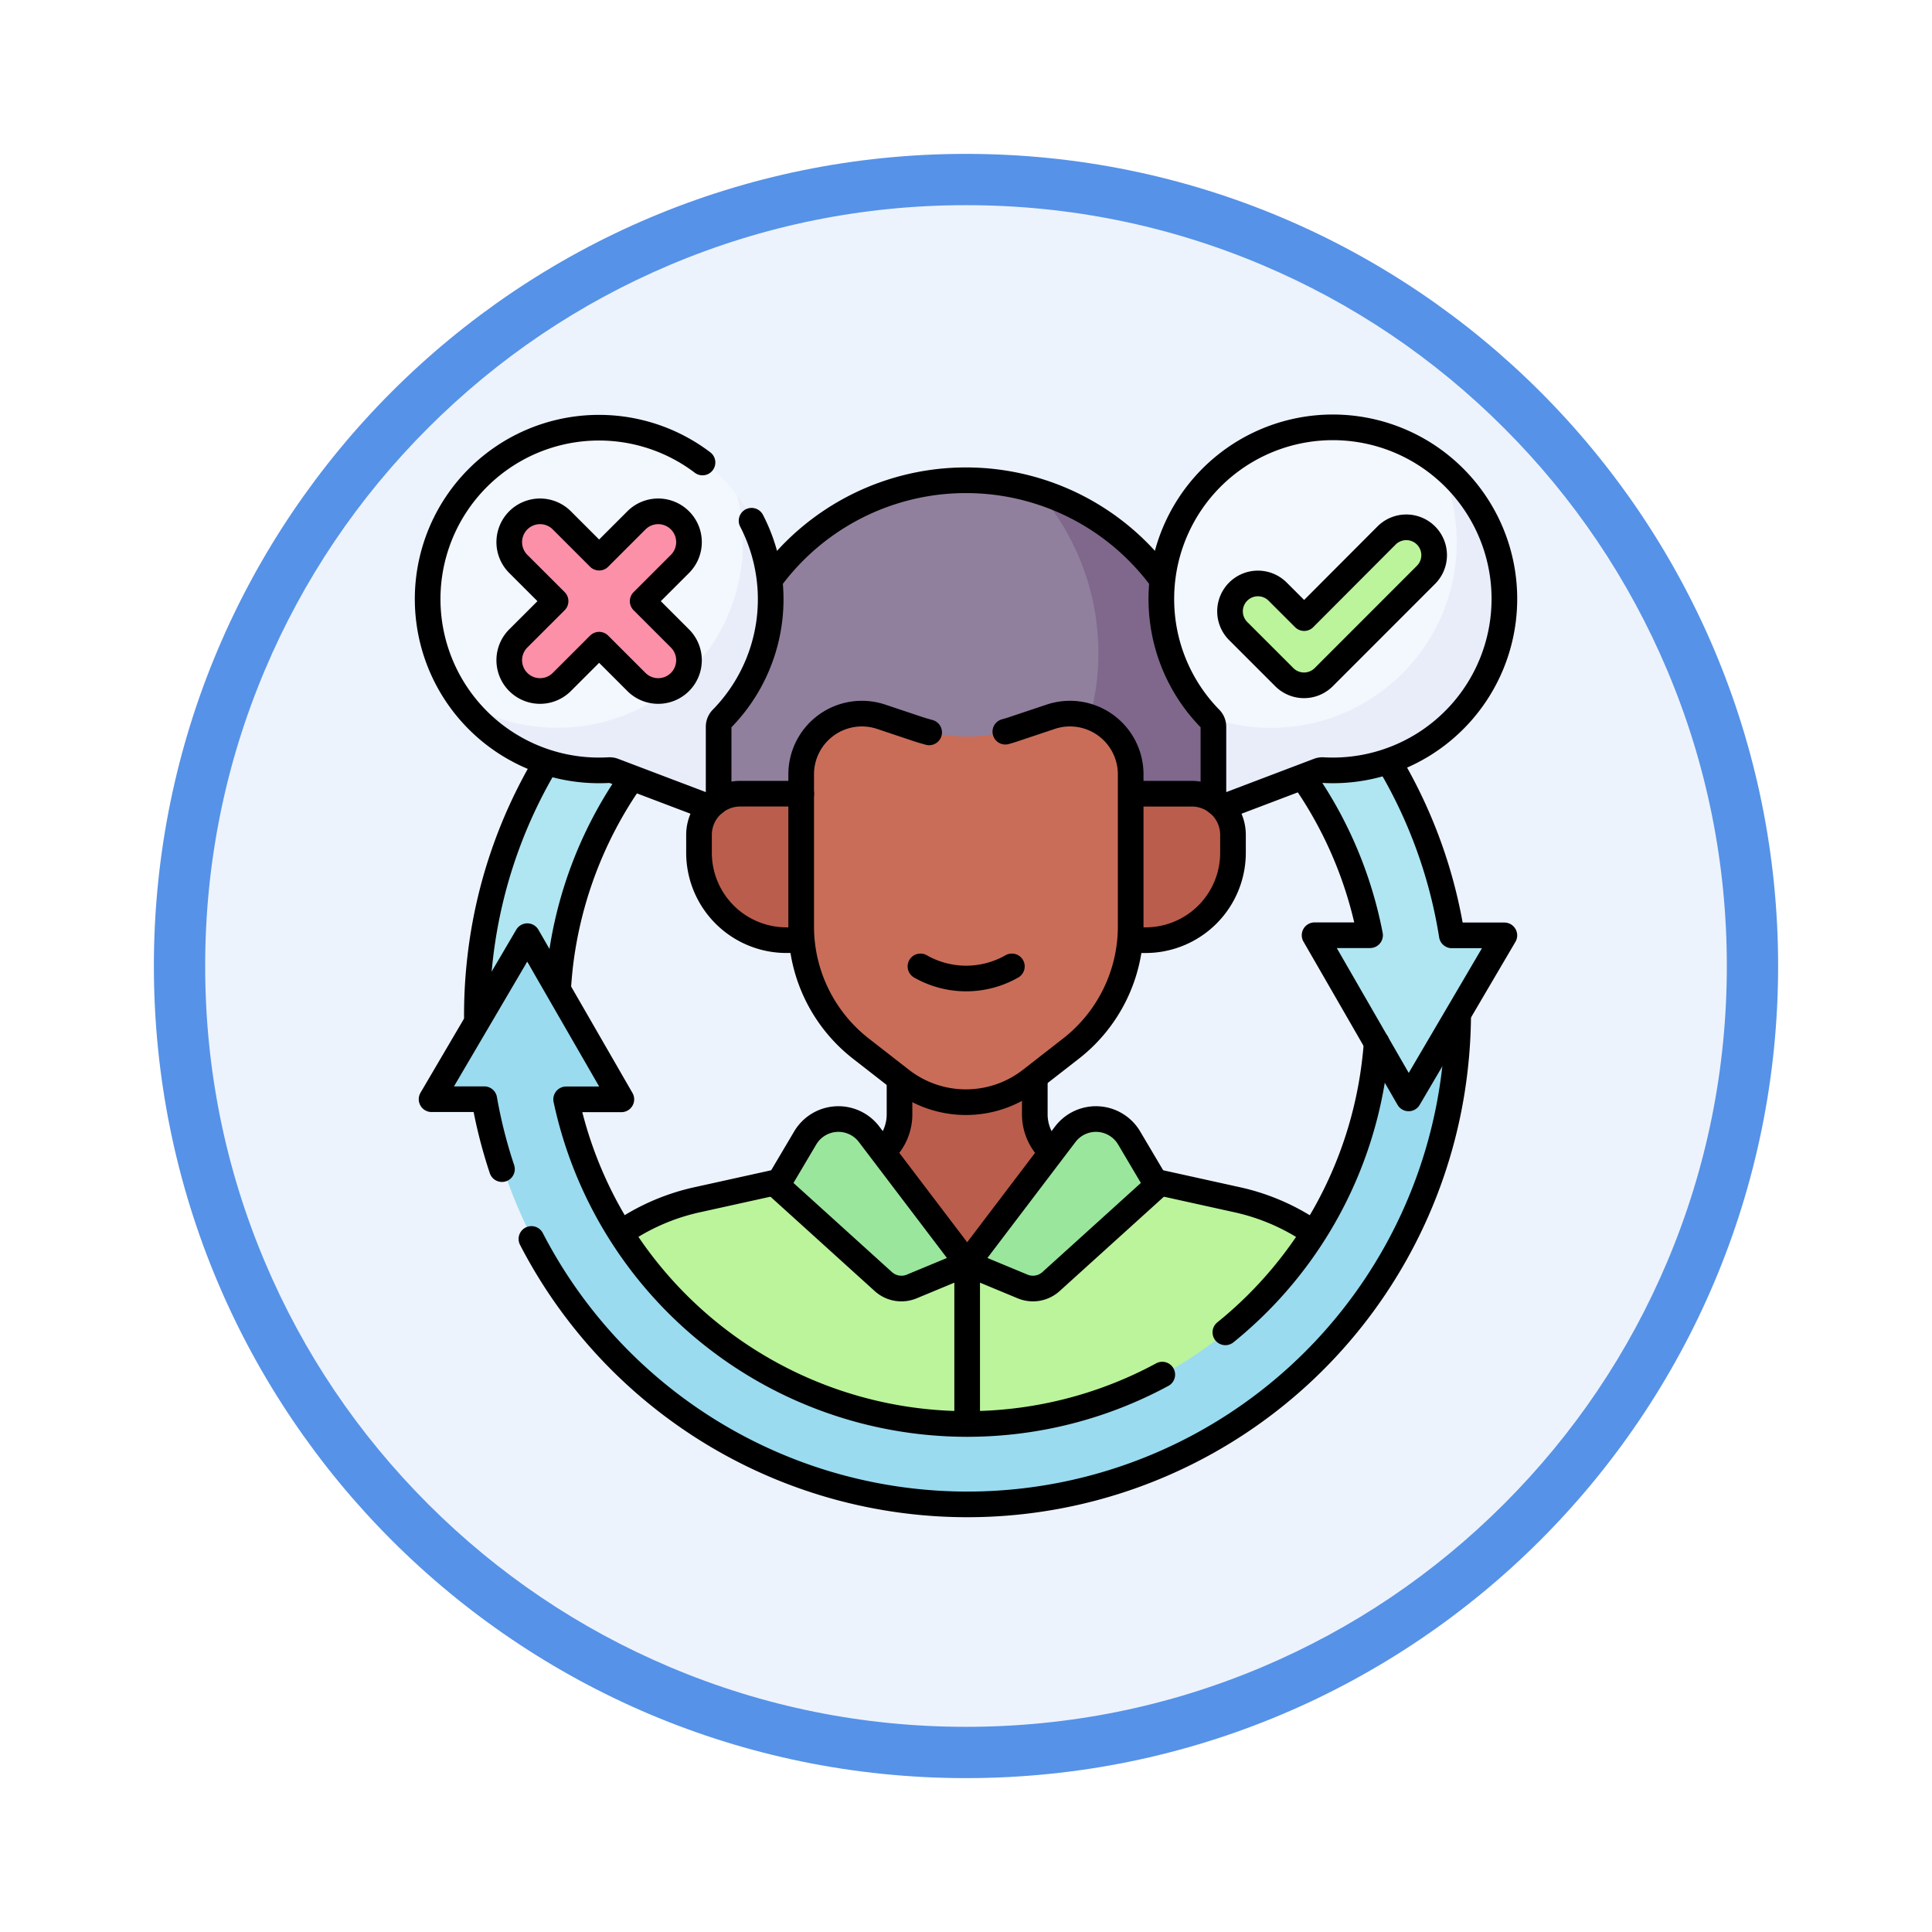 <svg xmlns="http://www.w3.org/2000/svg" xmlns:xlink="http://www.w3.org/1999/xlink" width="113" height="113" viewBox="0 0 113 113">
  <defs>
    <filter id="Trazado_982547" x="0" y="0" width="113" height="113" filterUnits="userSpaceOnUse">
      <feOffset dy="3" input="SourceAlpha"/>
      <feGaussianBlur stdDeviation="3" result="blur"/>
      <feFlood flood-opacity="0.161"/>
      <feComposite operator="in" in2="blur"/>
      <feComposite in="SourceGraphic"/>
    </filter>
  </defs>
  <g id="Grupo_1206576" data-name="Grupo 1206576" transform="translate(-272 -9286.56)">
    <g id="Grupo_1204119" data-name="Grupo 1204119" transform="translate(0 5446.223)">
      <g id="Grupo_1203962" data-name="Grupo 1203962" transform="translate(0 1899.461)">
        <g id="Grupo_1203498" data-name="Grupo 1203498" transform="translate(0 -197.72)">
          <g id="Grupo_1202589" data-name="Grupo 1202589" transform="translate(281 2144.596)">
            <g id="Grupo_1172010" data-name="Grupo 1172010" transform="translate(0)">
              <g id="Grupo_1171046" data-name="Grupo 1171046">
                <g id="Grupo_1148525" data-name="Grupo 1148525">
                  <g transform="matrix(1, 0, 0, 1, -9, -6)" filter="url(#Trazado_982547)">
                    <g id="Trazado_982547-2" data-name="Trazado 982547" transform="translate(9 6)" fill="#edf3fc">
                      <path d="M 47.5 93.5 C 41.289 93.5 35.265 92.284 29.595 89.886 C 24.118 87.569 19.198 84.252 14.973 80.027 C 10.748 75.802 7.431 70.882 5.114 65.405 C 2.716 59.735 1.5 53.711 1.5 47.5 C 1.5 41.289 2.716 35.265 5.114 29.595 C 7.431 24.118 10.748 19.198 14.973 14.973 C 19.198 10.748 24.118 7.431 29.595 5.114 C 35.265 2.716 41.289 1.5 47.5 1.5 C 53.711 1.5 59.735 2.716 65.405 5.114 C 70.882 7.431 75.802 10.748 80.027 14.973 C 84.252 19.198 87.569 24.118 89.886 29.595 C 92.284 35.265 93.5 41.289 93.5 47.5 C 93.5 53.711 92.284 59.735 89.886 65.405 C 87.569 70.882 84.252 75.802 80.027 80.027 C 75.802 84.252 70.882 87.569 65.405 89.886 C 59.735 92.284 53.711 93.5 47.5 93.5 Z" stroke="none"/>
                      <path d="M 47.5 3 C 41.491 3 35.664 4.176 30.18 6.496 C 24.881 8.737 20.122 11.946 16.034 16.034 C 11.946 20.122 8.737 24.881 6.496 30.18 C 4.176 35.664 3 41.491 3 47.5 C 3 53.509 4.176 59.336 6.496 64.82 C 8.737 70.119 11.946 74.878 16.034 78.966 C 20.122 83.054 24.881 86.263 30.18 88.504 C 35.664 90.824 41.491 92 47.5 92 C 53.509 92 59.336 90.824 64.82 88.504 C 70.119 86.263 74.878 83.054 78.966 78.966 C 83.054 74.878 86.263 70.119 88.504 64.82 C 90.824 59.336 92 53.509 92 47.5 C 92 41.491 90.824 35.664 88.504 30.18 C 86.263 24.881 83.054 20.122 78.966 16.034 C 74.878 11.946 70.119 8.737 64.82 6.496 C 59.336 4.176 53.509 3 47.5 3 M 47.5 0 C 73.734 0 95 21.266 95 47.5 C 95 73.734 73.734 95 47.5 95 C 21.266 95 0 73.734 0 47.5 C 0 21.266 21.266 0 47.5 0 Z" stroke="none" fill="#5692e8"/>
                    </g>
                  </g>
                </g>
              </g>
            </g>
          </g>
        </g>
      </g>
    </g>
    <g id="_360-feedback_14752908" data-name="360-feedback_14752908" transform="translate(289.509 9304.069)">
      <g id="Grupo_1206568" data-name="Grupo 1206568" transform="translate(7.607 7.5)">
        <path id="Trazado_1049169" data-name="Trazado 1049169" d="M219.529,296.538a2.962,2.962,0,0,1-2.324-2.891v-4.414h-7.9v4.414a2.962,2.962,0,0,1-2.324,2.891l.518,3.3c-.782.173,5.357,5.888,8.674,4.991C219.266,303.986,219.529,296.538,219.529,296.538Z" transform="translate(-181.808 -253.531)" fill="#bb5d4c"/>
        <path id="Trazado_1049170" data-name="Trazado 1049170" d="M132.189,350.748a12.626,12.626,0,0,0-4.221-1.784l-9.509-2.1c-.662-.146-3.573,6.046-6.3,6.042-2.865,0-5.553-6.2-6.248-6.042l-9.509,2.1a18.746,18.746,0,0,0-5.157,2.159L95,359.33l11.888,4.488,14.6-.077,11.423-9.4.465-3.018Z" transform="translate(-80.737 -303.858)" fill="#bbf49b"/>
        <path id="Trazado_1049171" data-name="Trazado 1049171" d="M175.8,335.724l-5.974-5.408a.379.379,0,0,1-.072-.475l1.484-2.507a2.252,2.252,0,0,1,3.731-.215l5.73,7.546-3.238,1.345A1.574,1.574,0,0,1,175.8,335.724Z" transform="translate(-149.257 -285.841)" fill="#9be69d"/>
        <path id="Trazado_1049172" data-name="Trazado 1049172" d="M261.4,335.724l5.974-5.408a.379.379,0,0,0,.072-.475l-1.484-2.507a2.252,2.252,0,0,0-3.731-.215l-5.73,7.546,3.238,1.345A1.574,1.574,0,0,0,261.4,335.724Z" transform="translate(-225.052 -285.841)" fill="#9be69d"/>
        <g id="Grupo_1206567" data-name="Grupo 1206567" transform="translate(0.539 12.69)">
          <path id="Trazado_1049173" data-name="Trazado 1049173" d="M31.335,127.41a28.722,28.722,0,0,0-.228,4.124l2.716,2.331L35.8,130.6a24.223,24.223,0,0,1,.189-2.6,23.853,23.853,0,0,1,8.4-15.342l-3.56-3.12A28.529,28.529,0,0,0,31.335,127.41Z" transform="translate(-28.756 -109.295)" fill="#afe6f2"/>
          <path id="Trazado_1049174" data-name="Trazado 1049174" d="M395.636,125.135l-1.943-.025a.412.412,0,0,1-.4-.349,28.605,28.605,0,0,0-9.576-17.115l-2.963,3.64a23.933,23.933,0,0,1,7.732,13.257.414.414,0,0,1-.409.5l-1.925-.024a.412.412,0,0,0-.341.652l3.138,4.4.89,3.354,2.69-.413,1.143-3.765,2.3-3.472A.413.413,0,0,0,395.636,125.135Z" transform="translate(-334.1 -107.646)" fill="#afe6f2"/>
          <path id="Trazado_1049175" data-name="Trazado 1049175" d="M72.14,257.893a28.607,28.607,0,0,1-56.773,5.051.412.412,0,0,0-.4-.343L13,262.578a.412.412,0,0,1-.339-.64l4.531-6.831a.413.413,0,0,1,.68-.011l4.954,6.949a.412.412,0,0,1-.341.652l-1.882-.023a.414.414,0,0,0-.408.505,23.915,23.915,0,0,0,47.062-2.239q.144-1.133.18-2.255l1.815,2.546a.413.413,0,0,0,.68-.011Z" transform="translate(-12.591 -236.26)" fill="#9adbef"/>
        </g>
        <path id="Trazado_1049176" data-name="Trazado 1049176" d="M164.631,44.514c0,4.608-4.586,6.078-7.956,8.712l-13.918.375-2.986-2.888a33.468,33.468,0,0,1,.239-3.873,14.794,14.794,0,0,1,14.512-15.061,14.014,14.014,0,0,1,4.114.614C162.5,34.377,164.631,40.879,164.631,44.514Z" transform="translate(-123.085 -28.702)" fill="#90809e"/>
        <path id="Trazado_1049177" data-name="Trazado 1049177" d="M285.769,51.069a35.241,35.241,0,0,1,.331,3.968l-2.413,2.142-10.275.277a14.387,14.387,0,0,0,1.961-20.834A15,15,0,0,1,285.769,51.069Z" transform="translate(-239.822 -32.932)" fill="#7f688c"/>
        <path id="Trazado_1049178" data-name="Trazado 1049178" d="M159.569,184.825H138.3a4.963,4.963,0,0,1-4.963-4.963v-1.254a2.337,2.337,0,0,1,2.337-2.337H162.2a2.337,2.337,0,0,1,2.337,2.337v1.254A4.963,4.963,0,0,1,159.569,184.825Z" transform="translate(-117.5 -154.884)" fill="#bb5d4c"/>
        <path id="Trazado_1049179" data-name="Trazado 1049179" d="M196.23,158.9l-2.344,1.825a6.168,6.168,0,0,1-7.579,0l-2.344-1.825a9.051,9.051,0,0,1-3.49-7.141v-8.882a3.546,3.546,0,0,1,4.672-3.362l2.177.728a8.749,8.749,0,0,0,5.55,0l2.177-.728a3.546,3.546,0,0,1,4.672,3.362v8.882A9.051,9.051,0,0,1,196.23,158.9Z" transform="translate(-158.66 -122.623)" fill="#c96d59"/>
        <path id="Trazado_1049180" data-name="Trazado 1049180" d="M346.17,17.684a10.031,10.031,0,0,1,16.3-7.984c1.826,2.376,3.151,4.682,3.151,7.849a9.483,9.483,0,0,1-10.29,9.686.374.374,0,0,0-.158.023l-4.536,1.95a.675.675,0,0,1-.914-.631l-.346-3.634a.38.38,0,0,0-.112-.269c-.059-.059-.281-.188-.338-.249A9.983,9.983,0,0,1,346.17,17.684Z" transform="translate(-303.359 -7.5)" fill="#f3f7fe"/>
        <path id="Trazado_1049181" data-name="Trazado 1049181" d="M385.229,32.686a10.036,10.036,0,0,1-10.658,10,.374.374,0,0,0-.158.023l-5.288,2.007a.675.675,0,0,1-.915-.63V40.035a.384.384,0,0,0-.112-.269c-.06-.06-.118-.119-.176-.18A10.858,10.858,0,0,0,381.466,24.86,10,10,0,0,1,385.229,32.686Z" transform="translate(-322.356 -22.66)" fill="#e8edf9"/>
        <path id="Trazado_1049182" data-name="Trazado 1049182" d="M27.557,17.6a12.829,12.829,0,0,0-1.232-6.157A10.021,10.021,0,0,0,8.339,17.526,9.886,9.886,0,0,0,10.4,23.608a11.388,11.388,0,0,0,8.7,3.506.374.374,0,0,1,.158.023l4.792,2.042a.675.675,0,0,0,.914-.631l.027-3.82a.38.38,0,0,1,.112-.269A9.468,9.468,0,0,0,27.557,17.6Z" transform="translate(-8.339 -7.5)" fill="#f3f7fe"/>
        <path id="Trazado_1049183" data-name="Trazado 1049183" d="M42.6,44.835a9.986,9.986,0,0,1-2.931,6.921.384.384,0,0,0-.112.269v4.056a.675.675,0,0,1-.915.63L33.357,54.7a.373.373,0,0,0-.158-.023,10,10,0,0,1-8.6-3.922A10.858,10.858,0,0,0,40.526,38.59,9.967,9.967,0,0,1,42.6,44.835Z" transform="translate(-22.54 -34.65)" fill="#e8edf9"/>
        <path id="Trazado_1049184" data-name="Trazado 1049184" d="M380.8,62.211l-2.7-2.7a1.628,1.628,0,0,1,0-2.3h0a1.63,1.63,0,0,1,2.3,0l1.28,1.278a.38.38,0,0,0,.538,0l4.545-4.557a1.63,1.63,0,0,1,2.305,0h0a1.627,1.627,0,0,1,0,2.3l-5.969,5.979A1.63,1.63,0,0,1,380.8,62.211Z" transform="translate(-330.83 -47.63)" fill="#bbf49b"/>
        <path id="Trazado_1049185" data-name="Trazado 1049185" d="M55.145,56.284a1.833,1.833,0,0,1-2.517-.1l-1.875-1.874a.38.38,0,0,0-.537,0L48.34,56.189a1.833,1.833,0,0,1-2.516.1,1.8,1.8,0,0,1-.064-2.6l1.911-1.91a.379.379,0,0,0,0-.537L45.8,49.362a1.83,1.83,0,0,1-.1-2.516,1.8,1.8,0,0,1,2.6-.062l1.911,1.91a.38.38,0,0,0,.537,0l1.875-1.874a1.833,1.833,0,0,1,2.517-.1,1.8,1.8,0,0,1,.062,2.6L53.3,51.236a.379.379,0,0,0,0,.537l1.911,1.91A1.8,1.8,0,0,1,55.145,56.284Z" transform="translate(-40.558 -41.346)" fill="#fc90a8"/>
      </g>
      <g id="Grupo_1206575" data-name="Grupo 1206575" transform="translate(7.501 7.5)">
        <g id="Grupo_1206571" data-name="Grupo 1206571" transform="translate(0.232 19.738)">
          <g id="Grupo_1206569" data-name="Grupo 1206569">
            <path id="Trazado_1049186" data-name="Trazado 1049186" d="M67.819,183.013q.039-.569.1-1.142a23.92,23.92,0,0,1,4.049-10.832" transform="translate(-60.408 -170.054)" fill="none" stroke="#000" stroke-linecap="round" stroke-linejoin="round" stroke-miterlimit="10" stroke-width="1.5"/>
            <path id="Trazado_1049187" data-name="Trazado 1049187" d="M30.246,177.993a29.018,29.018,0,0,1,.192-3.447,28.633,28.633,0,0,1,3.777-11.283" transform="translate(-27.596 -163.263)" fill="none" stroke="#000" stroke-linecap="round" stroke-linejoin="round" stroke-miterlimit="10" stroke-width="1.5"/>
            <path id="Trazado_1049188" data-name="Trazado 1049188" d="M417.5,163.322a28.552,28.552,0,0,1,3.562,9.954l3.073,0-5.6,9.536-5.5-9.544h3.245a23.916,23.916,0,0,0-3.813-9.083" transform="translate(-361.389 -163.315)" fill="none" stroke="#000" stroke-linecap="round" stroke-linejoin="round" stroke-miterlimit="10" stroke-width="1.5"/>
            <path id="Trazado_1049189" data-name="Trazado 1049189" d="M375.722,308.395a23.955,23.955,0,0,0,8.751-15.917q.059-.509.1-1.018" transform="translate(-329.294 -275.215)" fill="none" stroke="#000" stroke-linecap="round" stroke-linejoin="round" stroke-miterlimit="10" stroke-width="1.5"/>
            <path id="Trazado_1049190" data-name="Trazado 1049190" d="M55.422,292.812a28.7,28.7,0,0,0,54.012-9.921,29.033,29.033,0,0,0,.191-3.021" transform="translate(-49.582 -265.094)" fill="none" stroke="#000" stroke-linecap="round" stroke-linejoin="round" stroke-miterlimit="10" stroke-width="1.5"/>
            <path id="Trazado_1049191" data-name="Trazado 1049191" d="M13.449,255.839a28.448,28.448,0,0,1-1.034-4.089l-3.083,0,5.6-9.536,5.5,9.544-3.229,0a23.983,23.983,0,0,0,34.867,16.1" transform="translate(-9.332 -232.206)" fill="none" stroke="#000" stroke-linecap="round" stroke-linejoin="round" stroke-miterlimit="10" stroke-width="1.5"/>
          </g>
          <g id="Grupo_1206570" data-name="Grupo 1206570" transform="translate(11.297 18.544)">
            <path id="Trazado_1049192" data-name="Trazado 1049192" d="M107.393,355.753l-4.687,1.035a12.641,12.641,0,0,0-4.226,1.786" transform="translate(-98.48 -349.905)" fill="none" stroke="#000" stroke-linecap="round" stroke-linejoin="round" stroke-miterlimit="10" stroke-width="1.5"/>
            <path id="Trazado_1049193" data-name="Trazado 1049193" d="M219.541,309.6v1.885a2.961,2.961,0,0,1-.839,2.067" transform="translate(-203.468 -309.604)" fill="none" stroke="#000" stroke-linecap="round" stroke-linejoin="round" stroke-miterlimit="10" stroke-width="1.5"/>
            <path id="Trazado_1049194" data-name="Trazado 1049194" d="M346.168,356.173l4.446.982a12.636,12.636,0,0,1,4.226,1.786" transform="translate(-314.781 -350.272)" fill="none" stroke="#000" stroke-linecap="round" stroke-linejoin="round" stroke-miterlimit="10" stroke-width="1.5"/>
            <path id="Trazado_1049195" data-name="Trazado 1049195" d="M287.758,309.6v1.885a2.961,2.961,0,0,0,.84,2.067" transform="translate(-263.773 -309.604)" fill="none" stroke="#000" stroke-linecap="round" stroke-linejoin="round" stroke-miterlimit="10" stroke-width="1.5"/>
            <line id="Línea_1066" data-name="Línea 1066" y2="9.384" transform="translate(20.029 10.607)" fill="none" stroke="#000" stroke-linecap="round" stroke-linejoin="round" stroke-miterlimit="10" stroke-width="1.5"/>
            <path id="Trazado_1049196" data-name="Trazado 1049196" d="M175.027,336.157l-6.212-5.623,1.644-2.777a2.255,2.255,0,0,1,3.736-.215l5.737,7.556-3.242,1.346A1.576,1.576,0,0,1,175.027,336.157Z" transform="translate(-159.902 -324.491)" fill="none" stroke="#000" stroke-linecap="round" stroke-linejoin="round" stroke-miterlimit="10" stroke-width="1.5"/>
            <path id="Trazado_1049197" data-name="Trazado 1049197" d="M261.447,336.157l6.212-5.623-1.644-2.777a2.255,2.255,0,0,0-3.736-.215l-5.737,7.556,3.242,1.346A1.576,1.576,0,0,0,261.447,336.157Z" transform="translate(-236.513 -324.491)" fill="none" stroke="#000" stroke-linecap="round" stroke-linejoin="round" stroke-miterlimit="10" stroke-width="1.5"/>
          </g>
        </g>
        <g id="Grupo_1206572" data-name="Grupo 1206572" transform="translate(15.874 3.081)">
          <path id="Trazado_1049198" data-name="Trazado 1049198" d="M188.686,37.578a14.206,14.206,0,0,0-22.852,0" transform="translate(-161.645 -31.814)" fill="none" stroke="#000" stroke-linecap="round" stroke-linejoin="round" stroke-miterlimit="10" stroke-width="1.5"/>
          <path id="Trazado_1049199" data-name="Trazado 1049199" d="M332.243,176.492h3.368a2.408,2.408,0,0,1,2.409,2.409v1.043a5.115,5.115,0,0,1-5.115,5.115h-.865" transform="translate(-306.788 -158.159)" fill="none" stroke="#000" stroke-linecap="round" stroke-linejoin="round" stroke-miterlimit="10" stroke-width="1.5"/>
          <path id="Trazado_1049200" data-name="Trazado 1049200" d="M138.754,185.058h-.865a5.115,5.115,0,0,1-5.115-5.115V178.9a2.409,2.409,0,0,1,2.409-2.409h3.571" transform="translate(-132.774 -158.159)" fill="none" stroke="#000" stroke-linecap="round" stroke-linejoin="round" stroke-miterlimit="10" stroke-width="1.5"/>
          <path id="Trazado_1049201" data-name="Trazado 1049201" d="M191.9,140.56q.24-.065.476-.144l2.179-.729a3.551,3.551,0,0,1,4.677,3.367v8.894a9.064,9.064,0,0,1-3.495,7.151l-2.347,1.828a6.175,6.175,0,0,1-7.588,0l-2.347-1.828a9.064,9.064,0,0,1-3.495-7.151v-8.894a3.551,3.551,0,0,1,4.677-3.367l2.179.729q.312.1.629.185" transform="translate(-173.984 -125.855)" fill="none" stroke="#000" stroke-linecap="round" stroke-linejoin="round" stroke-miterlimit="10" stroke-width="1.5"/>
          <path id="Trazado_1049202" data-name="Trazado 1049202" d="M234.988,256.2a5.4,5.4,0,0,0,5.347,0" transform="translate(-222.036 -227.767)" fill="none" stroke="#000" stroke-linecap="round" stroke-linejoin="round" stroke-miterlimit="10" stroke-width="1.5"/>
        </g>
        <g id="Grupo_1206574" data-name="Grupo 1206574" transform="translate(0 0)">
          <path id="Trazado_1049203" data-name="Trazado 1049203" d="M23.58,9.542A10.022,10.022,0,1,0,18.1,27.534a.674.674,0,0,1,.28.041l5.229,1.985a.675.675,0,0,0,.914-.631V24.992a.673.673,0,0,1,.195-.469,9.982,9.982,0,0,0,1.731-11.575" transform="translate(-7.501 -7.5)" fill="none" stroke="#000" stroke-linecap="round" stroke-linejoin="round" stroke-miterlimit="10" stroke-width="1.5"/>
          <path id="Trazado_1049204" data-name="Trazado 1049204" d="M346.17,17.684a10.032,10.032,0,1,1,9.467,9.85.674.674,0,0,0-.28.041l-5.229,1.985a.675.675,0,0,1-.914-.631V24.992a.673.673,0,0,0-.195-.469A9.985,9.985,0,0,1,346.17,17.684Z" transform="translate(-303.253 -7.5)" fill="none" stroke="#000" stroke-linecap="round" stroke-linejoin="round" stroke-miterlimit="10" stroke-width="1.5"/>
          <path id="Trazado_1049205" data-name="Trazado 1049205" d="M55.168,56.136a1.8,1.8,0,0,1-2.547,0l-2.182-2.181-2.182,2.181a1.8,1.8,0,0,1-2.547-2.546l2.182-2.181L45.71,49.229a1.8,1.8,0,0,1,2.547-2.546l2.182,2.181,2.182-2.181a1.8,1.8,0,1,1,2.547,2.546L52.986,51.41l2.182,2.181A1.8,1.8,0,0,1,55.168,56.136Z" transform="translate(-40.407 -41.257)" fill="none" stroke="#000" stroke-linecap="round" stroke-linejoin="round" stroke-miterlimit="10" stroke-width="1.5"/>
          <g id="Grupo_1206573" data-name="Grupo 1206573" transform="translate(46.926 5.831)">
            <path id="Trazado_1049206" data-name="Trazado 1049206" d="M381,62.283l-2.7-2.7a1.63,1.63,0,0,1,0-2.307h0a1.631,1.631,0,0,1,2.306,0l1.551,1.549,4.82-4.832a1.632,1.632,0,0,1,2.308,0h0a1.63,1.63,0,0,1,0,2.3L383.3,62.281A1.631,1.631,0,0,1,381,62.283Z" transform="translate(-377.815 -53.513)" fill="none" stroke="#000" stroke-linecap="round" stroke-linejoin="round" stroke-miterlimit="10" stroke-width="1.5"/>
          </g>
        </g>
      </g>
    </g>
  </g>
</svg>
